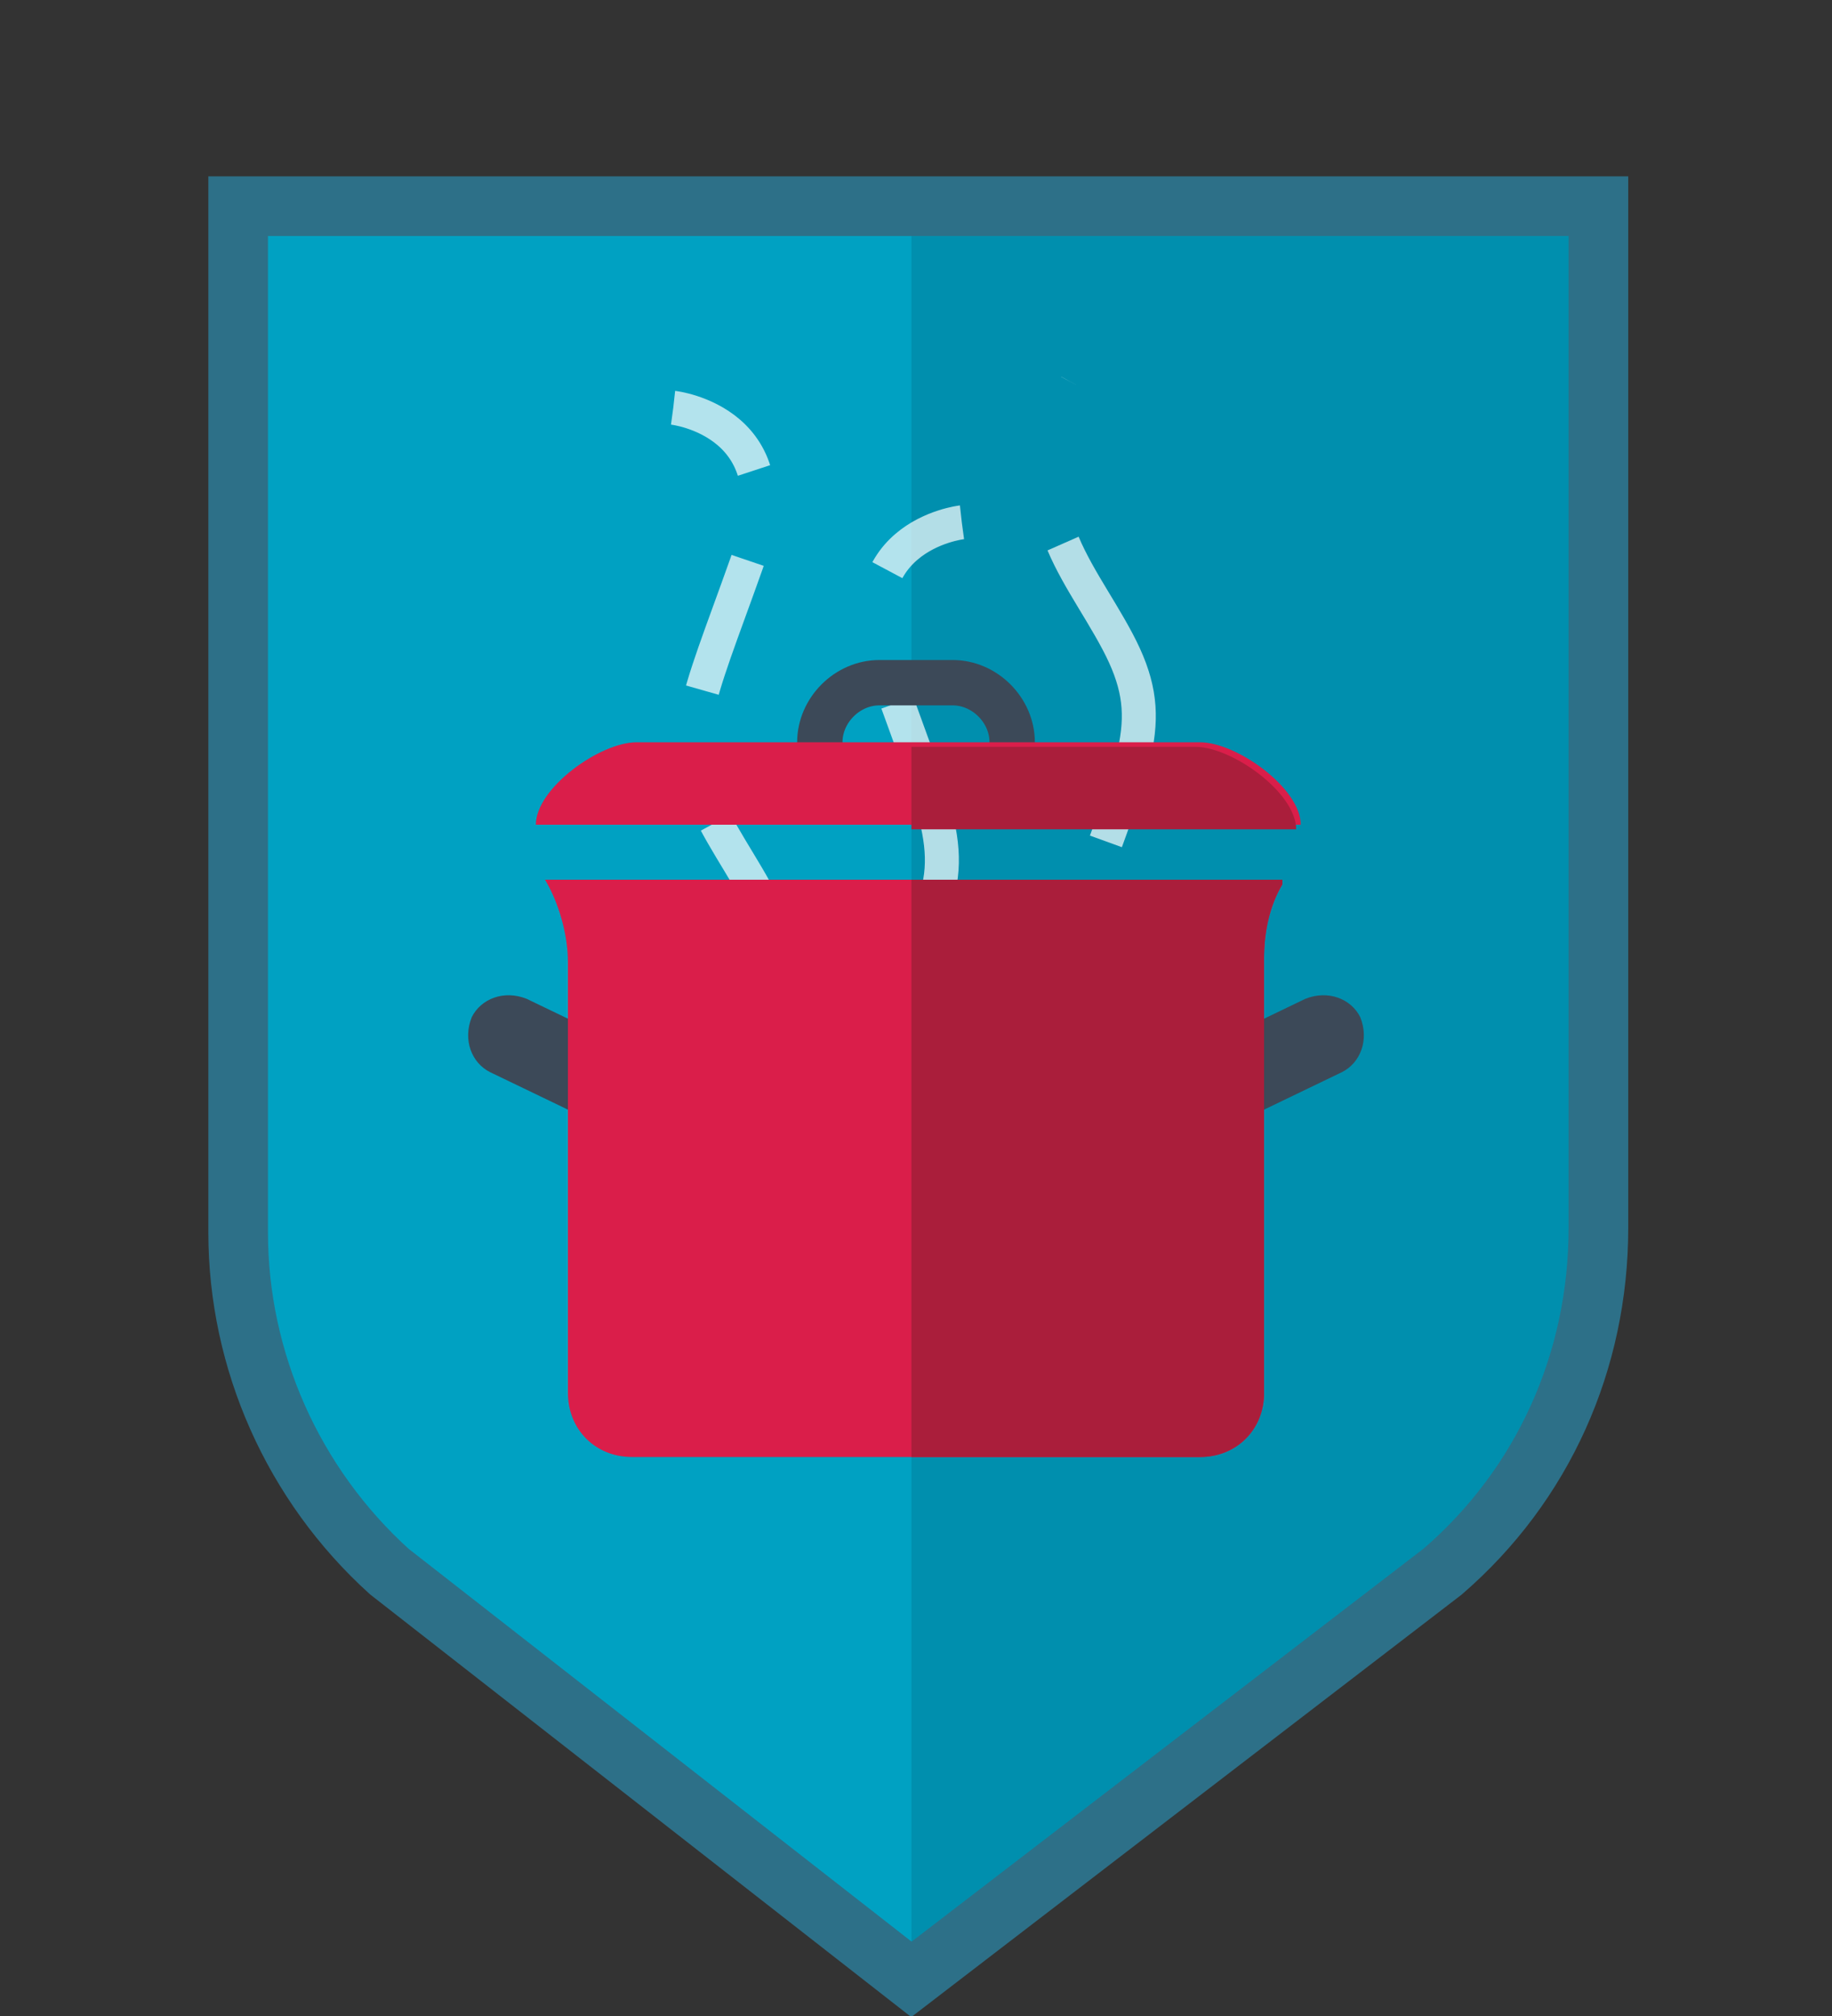 <svg version="1.1" xmlns="http://www.w3.org/2000/svg" xmlns:xlink="http://www.w3.org/1999/xlink" x="0px" y="0px" viewBox="0 0 40 44"
	 enable-background="new 0 0 40 44" preserveAspectRatio="xMidYMid meet" xml:space="preserve">
    <rect x="0" y="0" width="40" height="44" fill="#333333" stroke="none"/>
    <style>
        .steam1 {
            stroke-dasharray: 2.353 2 3 3 3 3;
            stroke-dashoffset: 16.353;
        }
        .steam2 {
            stroke-dasharray: 2 3 5 3 1 2.353;
            stroke-dashoffset: 16.353;
        }
        .steam3 {
            stroke-dasharray: 5 2 7 3.612;
            stroke-dashoffset: 17.612;
        }
        .steam1,
        .steam2,
        .steam3 {
          opacity: 0.7;
          -webkit-animation-duration: 2s;
          animation-duration: 2s;
          -webkit-animation-iteration-count: infinite;
          animation-iteration-count: infinite;
          -webkit-animation-direction: normal;
          animation-direction: normal;
          -webkit-animation-timing-function: linear;
          animation-timing-function: linear;
        }
        .steam1 {
          -webkit-animation-name: steam-1-animate;
          animation-name: steam-1-animate;
        }
        .steam2 {
          -webkit-animation-name: steam-2-animate;
          animation-name: steam-2-animate;
        }
        .steam3 {
          -webkit-animation-name: steam-3-animate;
          animation-name: steam-3-animate;
        }
        @-webkit-keyframes steam-1-animate {
          0%   { stroke-dashoffset: 0; }
          100% { stroke-dashoffset: 16.353; }
        }
        @-moz-keyframes steam-1-animate {
          0%   { stroke-dashoffset: 0; }
          100% { stroke-dashoffset: 16.353; }
        }
        @-o-keyframes steam-1-animate {
          0%   { stroke-dashoffset: 0; }
          100% { stroke-dashoffset: 16.353; }
        }
        @keyframes steam-1-animate {
          0%   { stroke-dashoffset: 0; }
          100% { stroke-dashoffset: 16.353; }
        }
        @-webkit-keyframes steam-2-animate {
          0%   { stroke-dashoffset: 0; }
          100% { stroke-dashoffset: 16.353; }
        }
        @-moz-keyframes steam-2-animate {
          0%   { stroke-dashoffset: 0; }
          100% { stroke-dashoffset: 16.353; }
        }
        @-o-keyframes steam-2-animate {
          0%   { stroke-dashoffset: 0; }
          100% { stroke-dashoffset: 16.353; }
        }
        @keyframes steam-2-animate {
          0%   { stroke-dashoffset: 0; }
          100% { stroke-dashoffset: 16.353; }
        }
        @-webkit-keyframes steam-3-animate {
          0%   { stroke-dashoffset: 17.612; }
          100% { stroke-dashoffset: 0; }
        }
        @-moz-keyframes steam-3-animate {
          0%   { stroke-dashoffset: 17.612; }
          100% { stroke-dashoffset: 0; }
        }
        @-o-keyframes steam-3-animate {
          0%   { stroke-dashoffset: 17.612; }
          100% { stroke-dashoffset: 0; }
        }
        @keyframes steam-3-animate {
          0%   { stroke-dashoffset: 17.612; }
          100% { stroke-dashoffset: 0; }
        }
    </style>
	<path fill="#00A1C2" d="M19.9,43.2L8.5,34.3c-2.1-1.9-3.3-4.6-3.3-7.4V4.5h29.7v22.3c0,2.9-1.2,5.6-3.4,7.5L19.9,43.2z"/>
	<g>
		<defs>
			<path id="SVGID_3_" d="M5.2,4.5v22.3c0,2.8,1.2,5.6,3.3,7.4l11.4,8.9l11.5-8.9c2.1-1.9,3.4-4.6,3.4-7.5V4.5H5.2z"/>
		</defs>
		<clipPath id="SVGID_4_">
			<use xlink:href="#SVGID_3_"  overflow="visible"/>
		</clipPath>
		<path clip-path="url(#SVGID_4_)" fill="#00A1C2" d="M19.9,43.2L8.5,34.3c-2.1-1.9-3.3-4.6-3.3-7.4V4.5h29.7v22.3
			c0,2.9-1.2,5.6-3.4,7.5L19.9,43.2z"/>
		<rect x="19.9" y="1.8" clip-path="url(#SVGID_4_)" fill="#008FAE" width="20.9" height="42.8"/>
	</g>
	<path fill="none" stroke="#2D7088" stroke-width="1.302" stroke-miterlimit="10" d="M19.9,43.2L8.5,34.3c-2.1-1.9-3.3-4.6-3.3-7.4
		V4.5h29.7v22.3c0,2.9-1.2,5.6-3.4,7.5L19.9,43.2z"/>
	<path class="steam1" fill="none" stroke="#FFFFFF" stroke-width="0.742" stroke-miterlimit="10" d="M14.7,8.9c0,0,2.7,0.3,1.6,3.4
		c-1.1,3.1-1.6,3.9-0.7,5.6c0.9,1.7,2.3,3,0.9,5.6"/>
	<path class="steam2" fill="none" stroke="#FFFFFF" stroke-width="0.742" stroke-miterlimit="10" d="M21,11.4c0,0-2.7,0.3-1.6,3.4s1.6,3.9,0.7,5.6
		s-2.3,3-0.9,5.6"/>
	<path  class="steam3" fill="none" stroke="#FFFFFF" stroke-width="0.742" stroke-miterlimit="10" d="M24.4,25c0,0-1.9-2.3-0.7-5.4
		c1.1-3.1,1.6-3.9,0.7-5.6c-0.9-1.7-2.3-3-0.9-5.6"/>
	<path fill="#3C4958" d="M13.4,24.7l-2.7-1.3c-0.4-0.2-0.6-0.7-0.4-1.2c0.2-0.4,0.7-0.6,1.2-0.4l2.7,1.3c0.4,0.2,0.6,0.7,0.4,1.2
		S13.9,24.9,13.4,24.7"/>
	<path fill="#3C4958" d="M26.6,24.7l2.7-1.3c0.4-0.2,0.6-0.7,0.4-1.2c-0.2-0.4-0.7-0.6-1.2-0.4l-2.7,1.3c-0.4,0.2-0.6,0.7-0.4,1.2
		S26.1,24.9,26.6,24.7"/>
	<path fill="#DA1E4A" d="M27.6,30.4c0,0.8-0.6,1.4-1.4,1.4H13.8c-0.8,0-1.4-0.6-1.4-1.4V23v-1.6V21c0-0.6-0.2-1.3-0.5-1.8H28
		L28,19.3c-0.3,0.5-0.4,1.1-0.4,1.6L27.6,30.4L27.6,30.4z"/>
	<path fill="none" stroke="#3C4958" stroke-width="0.99" stroke-miterlimit="10" d="M20.8,17.5h-1.6c-0.7,0-1.3-0.6-1.3-1.3
		s0.6-1.3,1.3-1.3h1.6c0.7,0,1.3,0.6,1.3,1.3S21.5,17.5,20.8,17.5z"/>
	<path fill="#DA1E4A" d="M11.7,18L11.7,18c0-0.8,1.4-1.8,2.2-1.8h12.3c0.8,0,2.2,1,2.2,1.8H11.7z"/>
	<path fill="#AA1E3B" d="M19.9,19.2H28L28,19.3c-0.3,0.5-0.4,1.1-0.4,1.6v9.5h0c0,0.8-0.6,1.4-1.4,1.4h-6.3"/>
	<path fill="#AA1E3B" d="M19.9,16.3h6.2c0.8,0,2.2,1,2.2,1.8h-8.4"/>
</svg>
